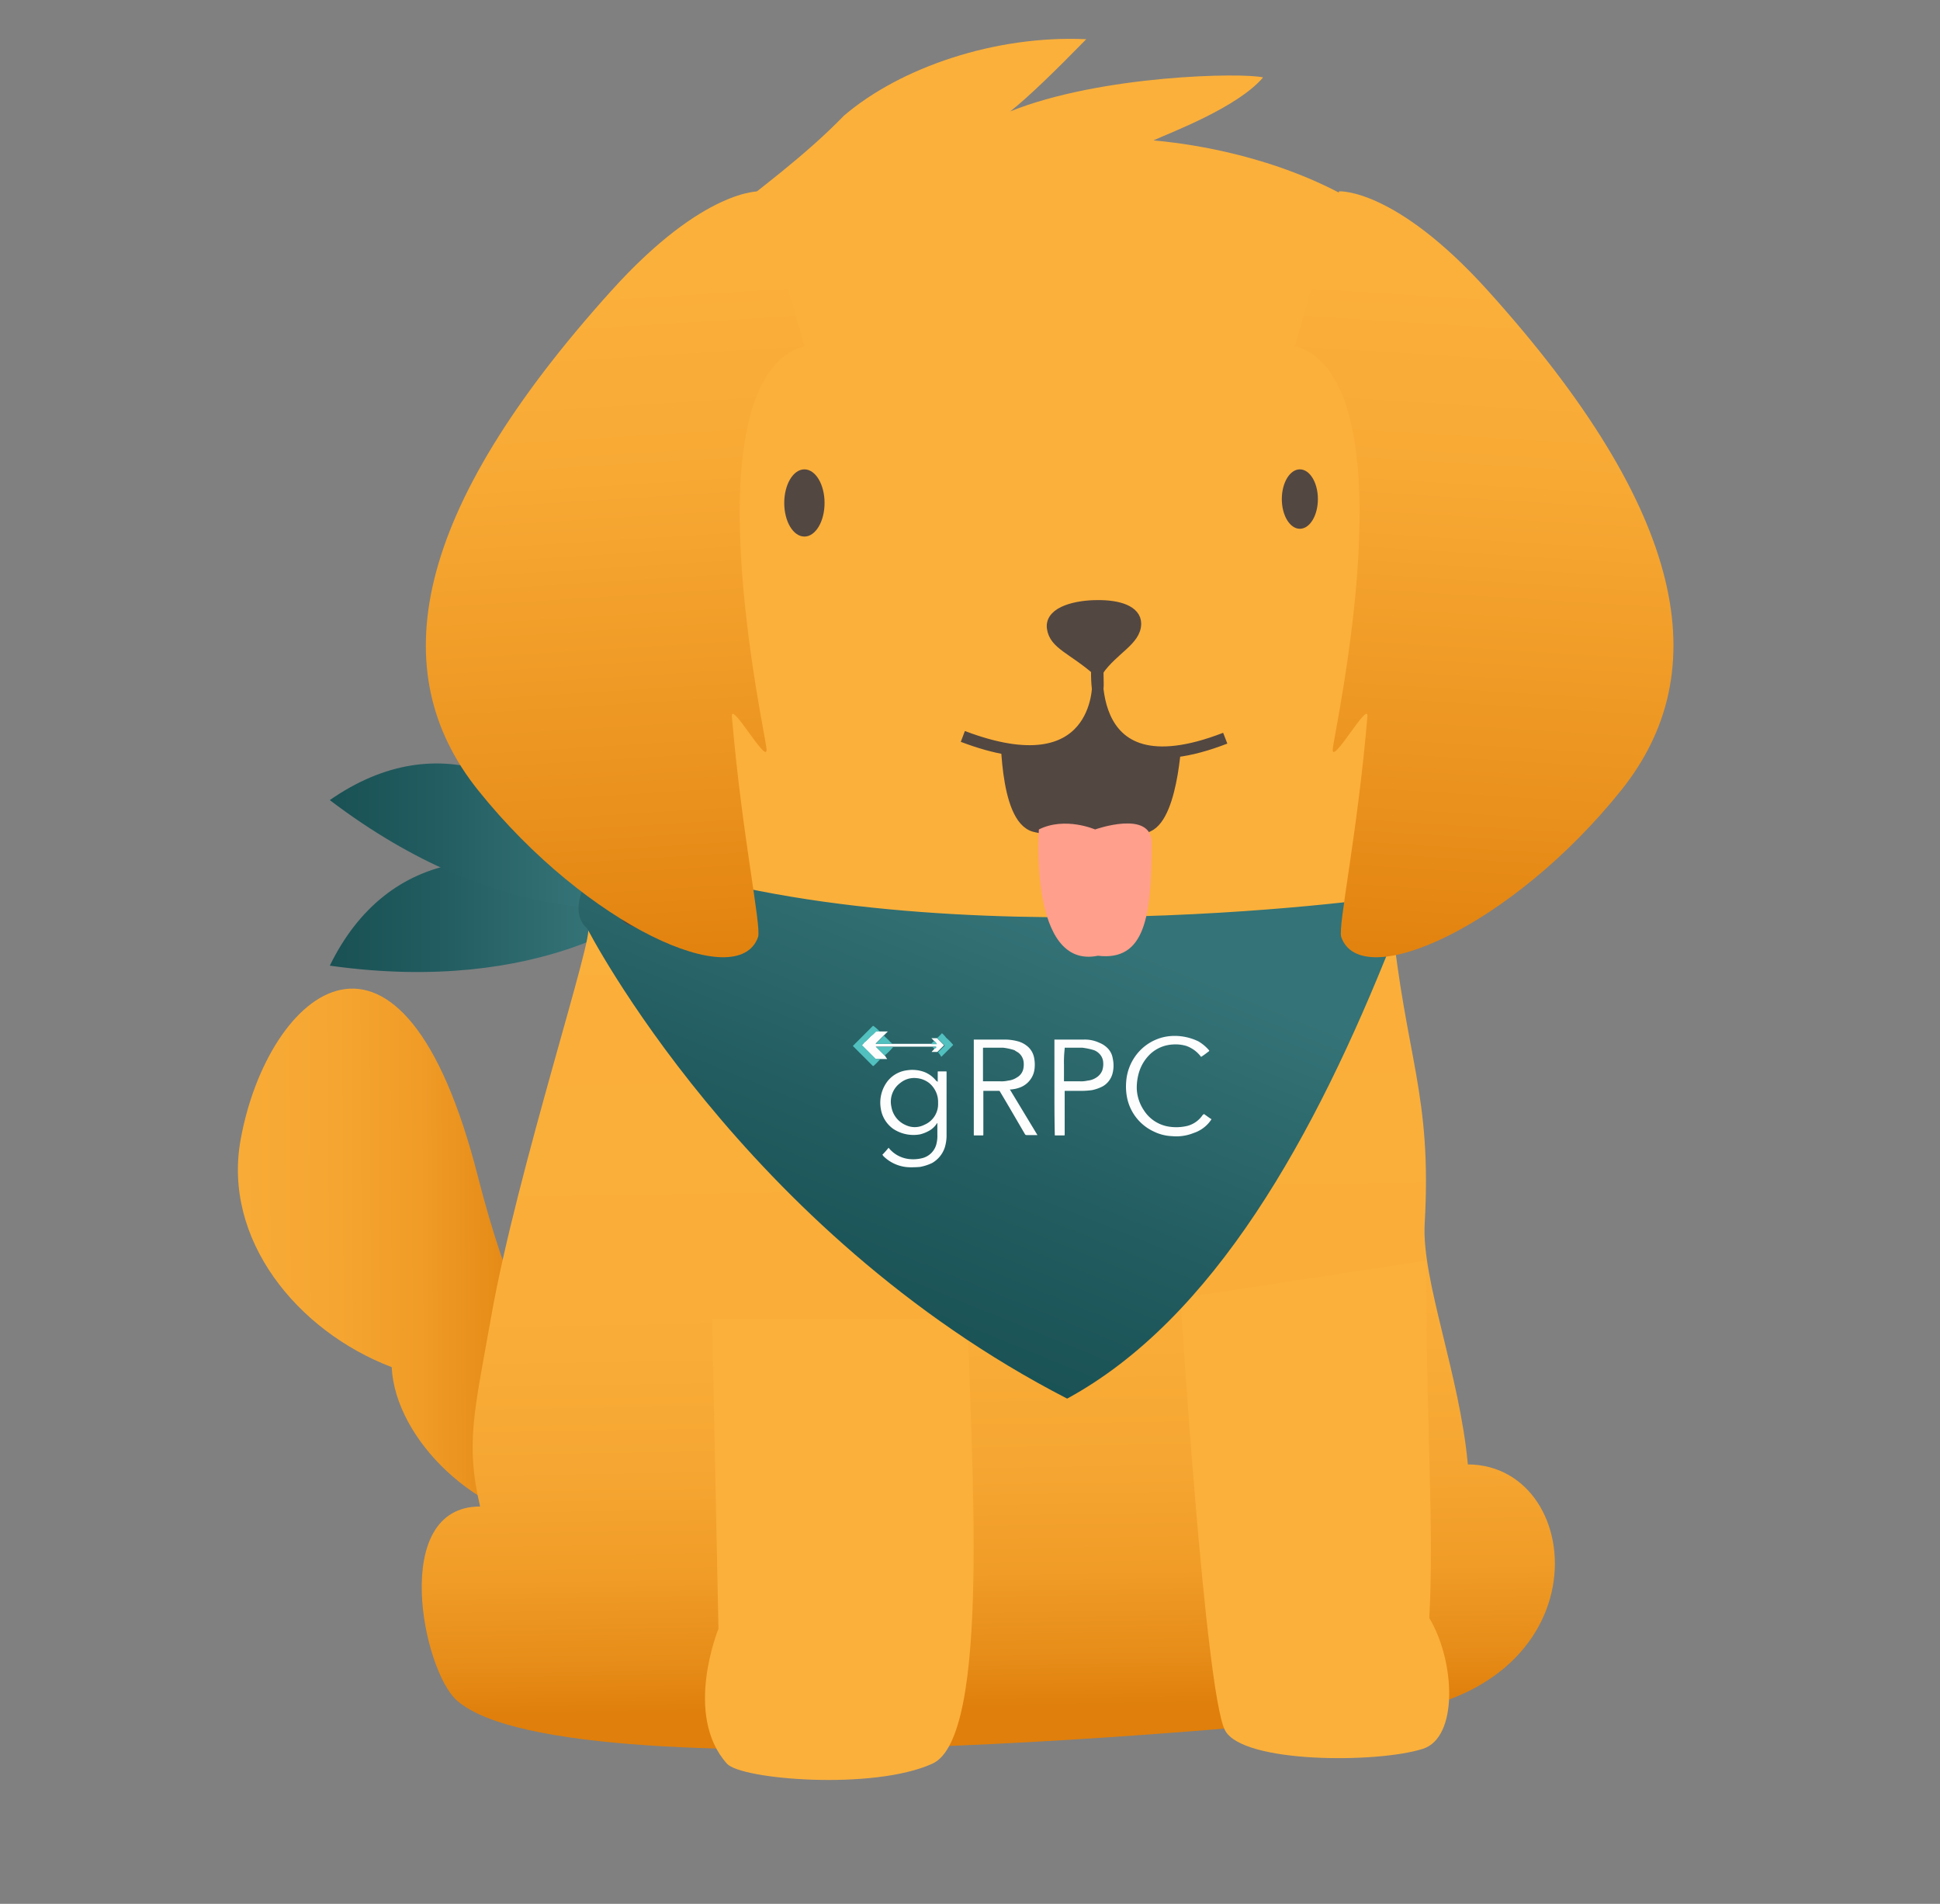 <svg xmlns:xlink="http://www.w3.org/1999/xlink" xmlns="http://www.w3.org/2000/svg" role="img"
     viewBox="0.33 3.83 502.84 493.34">
    <rect x="0.33" y="3.83" width="502.84" height="493.34" fill="#808080" stroke="none"/>
    <defs>
        <linearGradient id="linear-gradient" x1="85.814" x2="168.953" y1="3707.301" y2="3707.301"
                        gradientTransform="translate(0 -3466)" gradientUnits="userSpaceOnUse">
            <stop offset="0" stop-color="#195154"/>
            <stop offset=".358" stop-color="#235d61"/>
            <stop offset=".813" stop-color="#347377"/>
        </linearGradient>
        <linearGradient id="linear-gradient-2" x1="85.814" x2="165.653" y1="3686.405" y2="3686.405"
                        xlink:href="#linear-gradient"/>
        <linearGradient id="linear-gradient-3" x1="-888.669" x2="-613.541" y1="4129.719" y2="4176.332"
                        gradientTransform="rotate(-9.893 -22409.739 -2461.938)" gradientUnits="userSpaceOnUse">
            <stop offset=".082" stop-color="#fbb03b"/>
            <stop offset=".442" stop-color="#faae39"/>
            <stop offset=".572" stop-color="#f6a733"/>
            <stop offset=".665" stop-color="#f09c27"/>
            <stop offset=".739" stop-color="#e68b17"/>
            <stop offset=".776" stop-color="#e07f0b"/>
        </linearGradient>
        <linearGradient id="linear-gradient-4" x1="252.499" x2="258.341" y1="3621.977" y2="3996.429"
                        gradientTransform="translate(0 -3466)" gradientUnits="userSpaceOnUse">
            <stop offset=".188" stop-color="#fbb03b"/>
            <stop offset=".493" stop-color="#faae39"/>
            <stop offset=".603" stop-color="#f6a733"/>
            <stop offset=".682" stop-color="#f09c27"/>
            <stop offset=".745" stop-color="#e68b17"/>
            <stop offset=".776" stop-color="#e07f0b"/>
        </linearGradient>
        <linearGradient id="linear-gradient-5" x1="272.409" x2="200.67" y1="3668.001" y2="3844.228"
                        gradientTransform="translate(0 -3466)" gradientUnits="userSpaceOnUse">
            <stop offset=".188" stop-color="#347377"/>
            <stop offset=".541" stop-color="#235d61"/>
            <stop offset=".82" stop-color="#195154"/>
        </linearGradient>
        <linearGradient id="linear-gradient-6" x1="156.349" x2="168.587" y1="3544.097" y2="3741.566"
                        gradientTransform="translate(0 -3466)" gradientUnits="userSpaceOnUse">
            <stop offset="0" stop-color="#fbb03b"/>
            <stop offset=".252" stop-color="#f7a934"/>
            <stop offset=".628" stop-color="#ec9420"/>
            <stop offset=".932" stop-color="#e07f0b"/>
        </linearGradient>
        <linearGradient id="linear-gradient-7" x1="-17044.662" x2="-17032.424" y1="3544.094" y2="3741.562"
                        gradientTransform="matrix(-1 0 0 1 -16656.22 -3466)" xlink:href="#linear-gradient-6"/>
        <radialGradient id="radial-gradient" cx="-1629.679" cy="18532.1" r="204.403"
                        gradientTransform="matrix(1.261 0 0 .255 2307.677 -4288.045)">
            <stop offset="0" stop-color="#360000"/>
            <stop offset=".006" stop-color="#370100" stop-opacity=".994"/>
            <stop offset=".195" stop-color="#591a00" stop-opacity=".805"/>
            <stop offset=".388" stop-color="#742d00" stop-opacity=".612"/>
            <stop offset=".584" stop-color="#873b00" stop-opacity=".416"/>
            <stop offset=".786" stop-color="#924300" stop-opacity=".214"/>
            <stop offset="1" stop-color="#964600" stop-opacity="0"/>
        </radialGradient>
        <style>
            .cls-6{fill:#fbb03b}.cls-7,.cls-9{fill:#534741}.cls-9{stroke:#534741;stroke-miterlimit:10;stroke-width:3px}.cls-15{fill:#51c0bf}
        </style>
    </defs>
    <path fill="url(#linear-gradient)"
          d="M168.953 239.117s-27.59 22.824-83.139 14.941c14.85-30.34 45.465-35.198 83.139-14.94z"/>
    <path fill="url(#linear-gradient-2)"
          d="M165.653 238.659s-35.29 6.416-79.839-27.499c27.774-19.341 56.923-8.616 79.84 27.499z"/>
    <ellipse cx="252" cy="439.493" fill="url(#radial-gradient)" rx="241.808" ry="48.307" style="isolation:isolate"
             opacity=".33"/>
    <path fill="url(#linear-gradient-3)"
          d="M146.129 398.795c-21.908-1.192-43.357-21.908-44.274-40.699-24.565-9.35-43.906-33.182-39.14-59.03 7.058-38.774 41.799-67.832 61.506 9.715 14.85 58.115 36.39 78.006 60.59 79.84 24.199 1.74-12.741 31.073-38.682 10.174z"/>
    <path fill="url(#linear-gradient-4)"
          d="M353.105 448.476s-204.501 22-234.292-3.941c-8.891-7.7-17.508-50.323 5.958-50.323-3.85-16.316-1.466-24.75 2.842-49.04 6.6-37.582 27.407-100.83 25.024-100.83 6.783-5.408 9.441-6.05 6.875-15.674C119.73 79.53 178.119 75.957 219.092 33.79c14.575-12.466 39.233-20.899 62.79-19.799-7.791 7.975-15.124 15.125-19.707 18.7 23.557-9.442 60.222-10.084 65.539-8.8-6.6 7.791-24.016 14.3-28.416 16.316 7.242.733 80.756 6.691 89.097 70.397 8.525 64.806 13.475 120.08-8.341 104.497-10.542 24.932-18.241 25.207-19.066 26.124 3.666 36.757 10.541 46.015 8.616 79.655-.825 14.666 9.075 39.14 11.183 62.423 31.899.183 36.024 62.606-27.682 65.172z"/>
    <path d="M251.175 345.63c.733 35.474 6.141 108.255-9.166 115.221s-49.59 4.125-53.257 0c-11.366-12.65-2.2-34.924-2.2-34.924l-1.65-80.297"
          class="cls-6"/>
    <ellipse cx="208.827" cy="134.163" class="cls-7" rx="5.225" ry="8.708"/>
    <path d="M306.265 340.222s6.416 101.746 11.55 111.92c4.4 8.709 39.69 8.617 51.33 4.86 9.167-2.934 8.434-22.55 1.65-33.916 1.284-23.191-.824-51.424-.824-92.58"
          class="cls-6"/>
    <path fill="url(#linear-gradient-5)"
          d="M152.545 244.434s40.149 78.464 124.387 121.82c37.95-20.624 64.256-67.922 84.422-118.887 6.417-9.35-1.374-11.091-1.374-11.091s-125.213 17.966-201.385-12.558c-14.024 15.308-6.05 20.716-6.05 20.716z"/>
    <circle cx="165.286" cy="239.026" r="3.392" class="cls-9"/>
    <path fill="url(#linear-gradient-6)"
          d="M197.369 53.407s-14.483-.916-38.499 25.666c-51.881 57.473-59.215 98.905-34.557 129.612 28.232 35.199 67.373 52.706 72.506 37.949.916-2.659-4.217-26.674-6.783-57.107-.367-4.4 9.258 12.833 8.983 8.433-.184-3.758-20.808-95.421 9.808-104.496"/>
    <path fill="url(#linear-gradient-7)"
          d="M347.422 53.407s14.482-.916 38.498 25.666c51.882 57.473 59.215 98.905 34.557 129.612-28.232 35.199-67.372 52.706-72.505 37.949-.917-2.659 4.216-26.674 6.783-57.107.366-4.4-9.258 12.833-8.983 8.433.183-3.758 20.807-95.421-9.808-104.496"/>
    <ellipse cx="337.247" cy="133.154" class="cls-7" rx="4.675" ry="7.7"/>
    <path d="M261.166 191.819s-.55 24.2 7.425 26.124 22.458 2.933 29.24 0 7.425-24.932 7.425-24.932L285 183.569z"
          class="cls-9"/>
    <path fill="#fbb03b" stroke="#534741" stroke-miterlimit="10" stroke-width="3"
          d="M284.632 163.037l.275 18.15s.458 26.948-35.015 13.474m35.107-21.725s-6.325 37.399 32.907 22.183"/>
    <path d="M294.623 165.42c0 4.308-5.774 6.508-9.716 12.1-6.508-5.684-11.183-6.784-11.733-11s6.6-5.683 11.458-5.683c5.775-.092 9.991 1.466 9.991 4.583z"
          class="cls-9"/>
    <path fill="#ff9f8c"
          d="M269.6 218.768s-2.567 36.39 15.307 32.724c12.191 1.466 13.933-10.083 13.933-29.24 0-8.709-14.666-3.484-14.666-3.484s-7.792-3.392-14.575 0z"/>
    <path fill="#fdfdfd"
          d="M262.083 286.14l7.15 11.825h-2.842a.476.476 0 0 1-.366-.183c-2.2-3.758-4.309-7.425-6.509-11.091-.091-.184-.183-.184-.366-.184h-3.85c-.092 0-.092 0-.092.092v11.183c0 .275 0 .275-.275.275h-2.016c-.184 0-.184 0-.184-.184v-24.382c0-.275-.091-.275.275-.275h7.425a13.195 13.195 0 0 1 3.758.458 6.442 6.442 0 0 1 2.842 1.65 5.172 5.172 0 0 1 1.375 2.842 8.898 8.898 0 0 1 0 3.116 5.872 5.872 0 0 1-3.85 4.4 8.694 8.694 0 0 1-2.108.459zm-6.966-6.416v4.217c0 .091 0 .091.091.091h4.4a7.52 7.52 0 0 0 2.017-.183 4.933 4.933 0 0 0 2.291-.825 3.345 3.345 0 0 0 1.65-2.2 5.71 5.71 0 0 0 .092-1.741 3.556 3.556 0 0 0-1.375-2.475c-.275-.184-.642-.367-1.008-.642a15.163 15.163 0 0 0-2.934-.642H255.3c-.092 0-.183 0-.183.184v4.216zm-11.733 4.492v-2.567c0-.183 0-.183.183-.183h1.925c.183 0 .183 0 .183.183v16.133a10.812 10.812 0 0 1-.458 3.391 7.257 7.257 0 0 1-3.3 4.034 12.395 12.395 0 0 1-3.116 1.008 25.757 25.757 0 0 1-2.659.092 9.942 9.942 0 0 1-6.966-3.025v-.092c-.183-.183-.183-.092 0-.275.458-.458 1.008-1.1 1.466-1.65a.09.09 0 0 1 .092.092 7.898 7.898 0 0 0 4.767 2.75 9.548 9.548 0 0 0 3.941-.184 5.04 5.04 0 0 0 3.667-3.941 8.207 8.207 0 0 0 .183-2.108v-3.025c-.092 0-.092.091-.183.183a5.555 5.555 0 0 1-1.834 1.742 9.388 9.388 0 0 1-2.474 1.008 9.54 9.54 0 0 1-6.875-1.375 7.87 7.87 0 0 1-3.3-5.317 9.123 9.123 0 0 1 1.466-6.691 7.57 7.57 0 0 1 5.225-3.208 9.017 9.017 0 0 1 4.675.458 7.399 7.399 0 0 1 3.025 2.292.623.623 0 0 1 .367.275zm.091 5.408a6.492 6.492 0 0 0-.091-1.375 6.372 6.372 0 0 0-2.2-3.758 6.12 6.12 0 0 0-3.3-1.284 5.635 5.635 0 0 0-4.125 1.192 6.018 6.018 0 0 0-2.383 6.233 6.268 6.268 0 0 0 3.758 4.767 5.435 5.435 0 0 0 4.766-.092 5.811 5.811 0 0 0 3.575-5.683zm68.839 2.841c.734.459 1.375 1.009 2.017 1.375a.32.32 0 0 1-.092.184 8.704 8.704 0 0 1-4.491 3.391 11.95 11.95 0 0 1-5.683.825 11.756 11.756 0 0 1-4.675-1.191 12.373 12.373 0 0 1-6.875-8.525 14.84 14.84 0 0 1-.275-4.492 12.964 12.964 0 0 1 2.292-6.416 12.554 12.554 0 0 1 7.058-4.95 12.94 12.94 0 0 1 4.216-.366 14.234 14.234 0 0 1 5.134 1.375 11.1 11.1 0 0 1 2.75 2.291c.091.092.091.092 0 .275-.642.458-1.284 1.008-1.925 1.375-.092.092-.092.092-.184 0a8.226 8.226 0 0 0-3.758-2.75 9.816 9.816 0 0 0-3.667-.366 9.268 9.268 0 0 0-5.5 2.291 10.895 10.895 0 0 0-3.024 4.675 13.642 13.642 0 0 0-.642 4.767 10.875 10.875 0 0 0 1.833 5.316 9.397 9.397 0 0 0 6.417 4.216 12.407 12.407 0 0 0 4.858-.183 6.883 6.883 0 0 0 4.033-2.933c.092.091.183 0 .183-.184zm-38.681-6.875v-12.099c0-.275-.092-.275.275-.275h7.333a8.852 8.852 0 0 1 4.033.825 6.179 6.179 0 0 1 2.2 1.467 4.839 4.839 0 0 1 1.283 2.658 8.198 8.198 0 0 1-.092 3.941 5.432 5.432 0 0 1-2.475 3.209 10.511 10.511 0 0 1-2.841 1.008 22.567 22.567 0 0 1-2.383.183h-4.584c-.091 0-.091 0-.091.092v11.183c0 .275 0 .275-.275.275h-2.109c-.183 0-.183 0-.183-.183v-.184c-.091-4.216-.091-8.25-.091-12.1zm2.474-5.866v4.217c0 .091 0 .091.092.091h4.033a7.52 7.52 0 0 0 2.017-.183 4.933 4.933 0 0 0 2.292-.825 3.862 3.862 0 0 0 1.466-1.742 5.118 5.118 0 0 0 .275-2.016 3.462 3.462 0 0 0-1.1-2.475 3.845 3.845 0 0 0-1.283-.825 17.808 17.808 0 0 0-3.025-.642h-4.492c-.091 0-.091 0-.091.092v.183a31.055 31.055 0 0 0-.184 4.125zm-44.547-5.408h11.549a2.97 2.97 0 0 0-.734-.825l-.641-.642h1.375c.091 0 .183 0 .183.092l1.65 1.65c.092.092.092.092 0 .183l-.733.734-.917.916h-1.467c0-.091.092-.091.092-.183a2.615 2.615 0 0 0 .642-.733l.458-.459h-15.674c0 .092 0 .092.091.092l2.017 2.017.091.091a1.644 1.644 0 0 1 .459.642 1.265 1.265 0 0 1 .275.367h-2.842a.476.476 0 0 1-.366-.184l-2.384-2.383-.916-.917c-.092-.091-.092-.091 0-.183.183-.183.366-.458.641-.733a1.265 1.265 0 0 1 .367-.275l1.008-1.009.275-.275c.367-.275.734-.733 1.1-1.008a.476.476 0 0 1 .367-.183h2.933l-1.1 1.1a.09.09 0 0 0-.091.091l-1.925 1.925s-.092.092 0 .092h4.033z"/>
    <path d="M228.35 271.108c-.182.091-.366 0-.732 0a.476.476 0 0 0-.367.183 5.755 5.755 0 0 1-1.1 1.008l-.275.275-1.008 1.009a1.265 1.265 0 0 1-.367.275c-.183.183-.367.458-.642.733-.091.092-.091.092 0 .183l.917.917 2.383 2.383a.476.476 0 0 0 .367.184h1.008c-.641.641-1.1 1.191-1.741 1.741-.092.092-.092.092-.275 0l-2.75-2.75-2.2-2.2-.092-.091c-.092-.092-.092-.092 0-.184l.092-.091 4.033-4.033.917-.917c.091-.092.091-.092.275 0a11.862 11.862 0 0 1 1.558 1.375zm15.125 5.408l.917-.917.733-.733c.092-.092.092-.092 0-.183l-1.65-1.65c-.091-.092-.091-.092-.183-.092h-.183a19.44 19.44 0 0 0 1.375-1.375.09.09 0 0 1 .091.092 5.755 5.755 0 0 1 1.009 1.1 14.023 14.023 0 0 1 1.65 1.65c.183.183.183.183 0 .366l-2.109 2.109-.641.641c-.184.184-.184.184-.275 0a4.788 4.788 0 0 0-.734-1.008z"
          class="cls-15"/>
    <path d="M229.634 277.34a.09.09 0 0 1-.092-.09l-2.016-2.017-.092-.092c0-.092.092 0 .092 0h4.308a16.626 16.626 0 0 1-2.2 2.2zm1.926-3.024h-4.126v-.092l1.925-1.925a.09.09 0 0 0 .092-.091c.641.641 1.191 1.1 1.741 1.741a.716.716 0 0 1 .367.367zm10.907-.733a5.93 5.93 0 0 1 .733.825h-1.466c.091-.367.458-.55.733-.825zm-.458 1.558h1.1a1.105 1.105 0 0 1-.459.458c-.183 0-.366-.275-.641-.458z"
          class="cls-15"/>
</svg>
